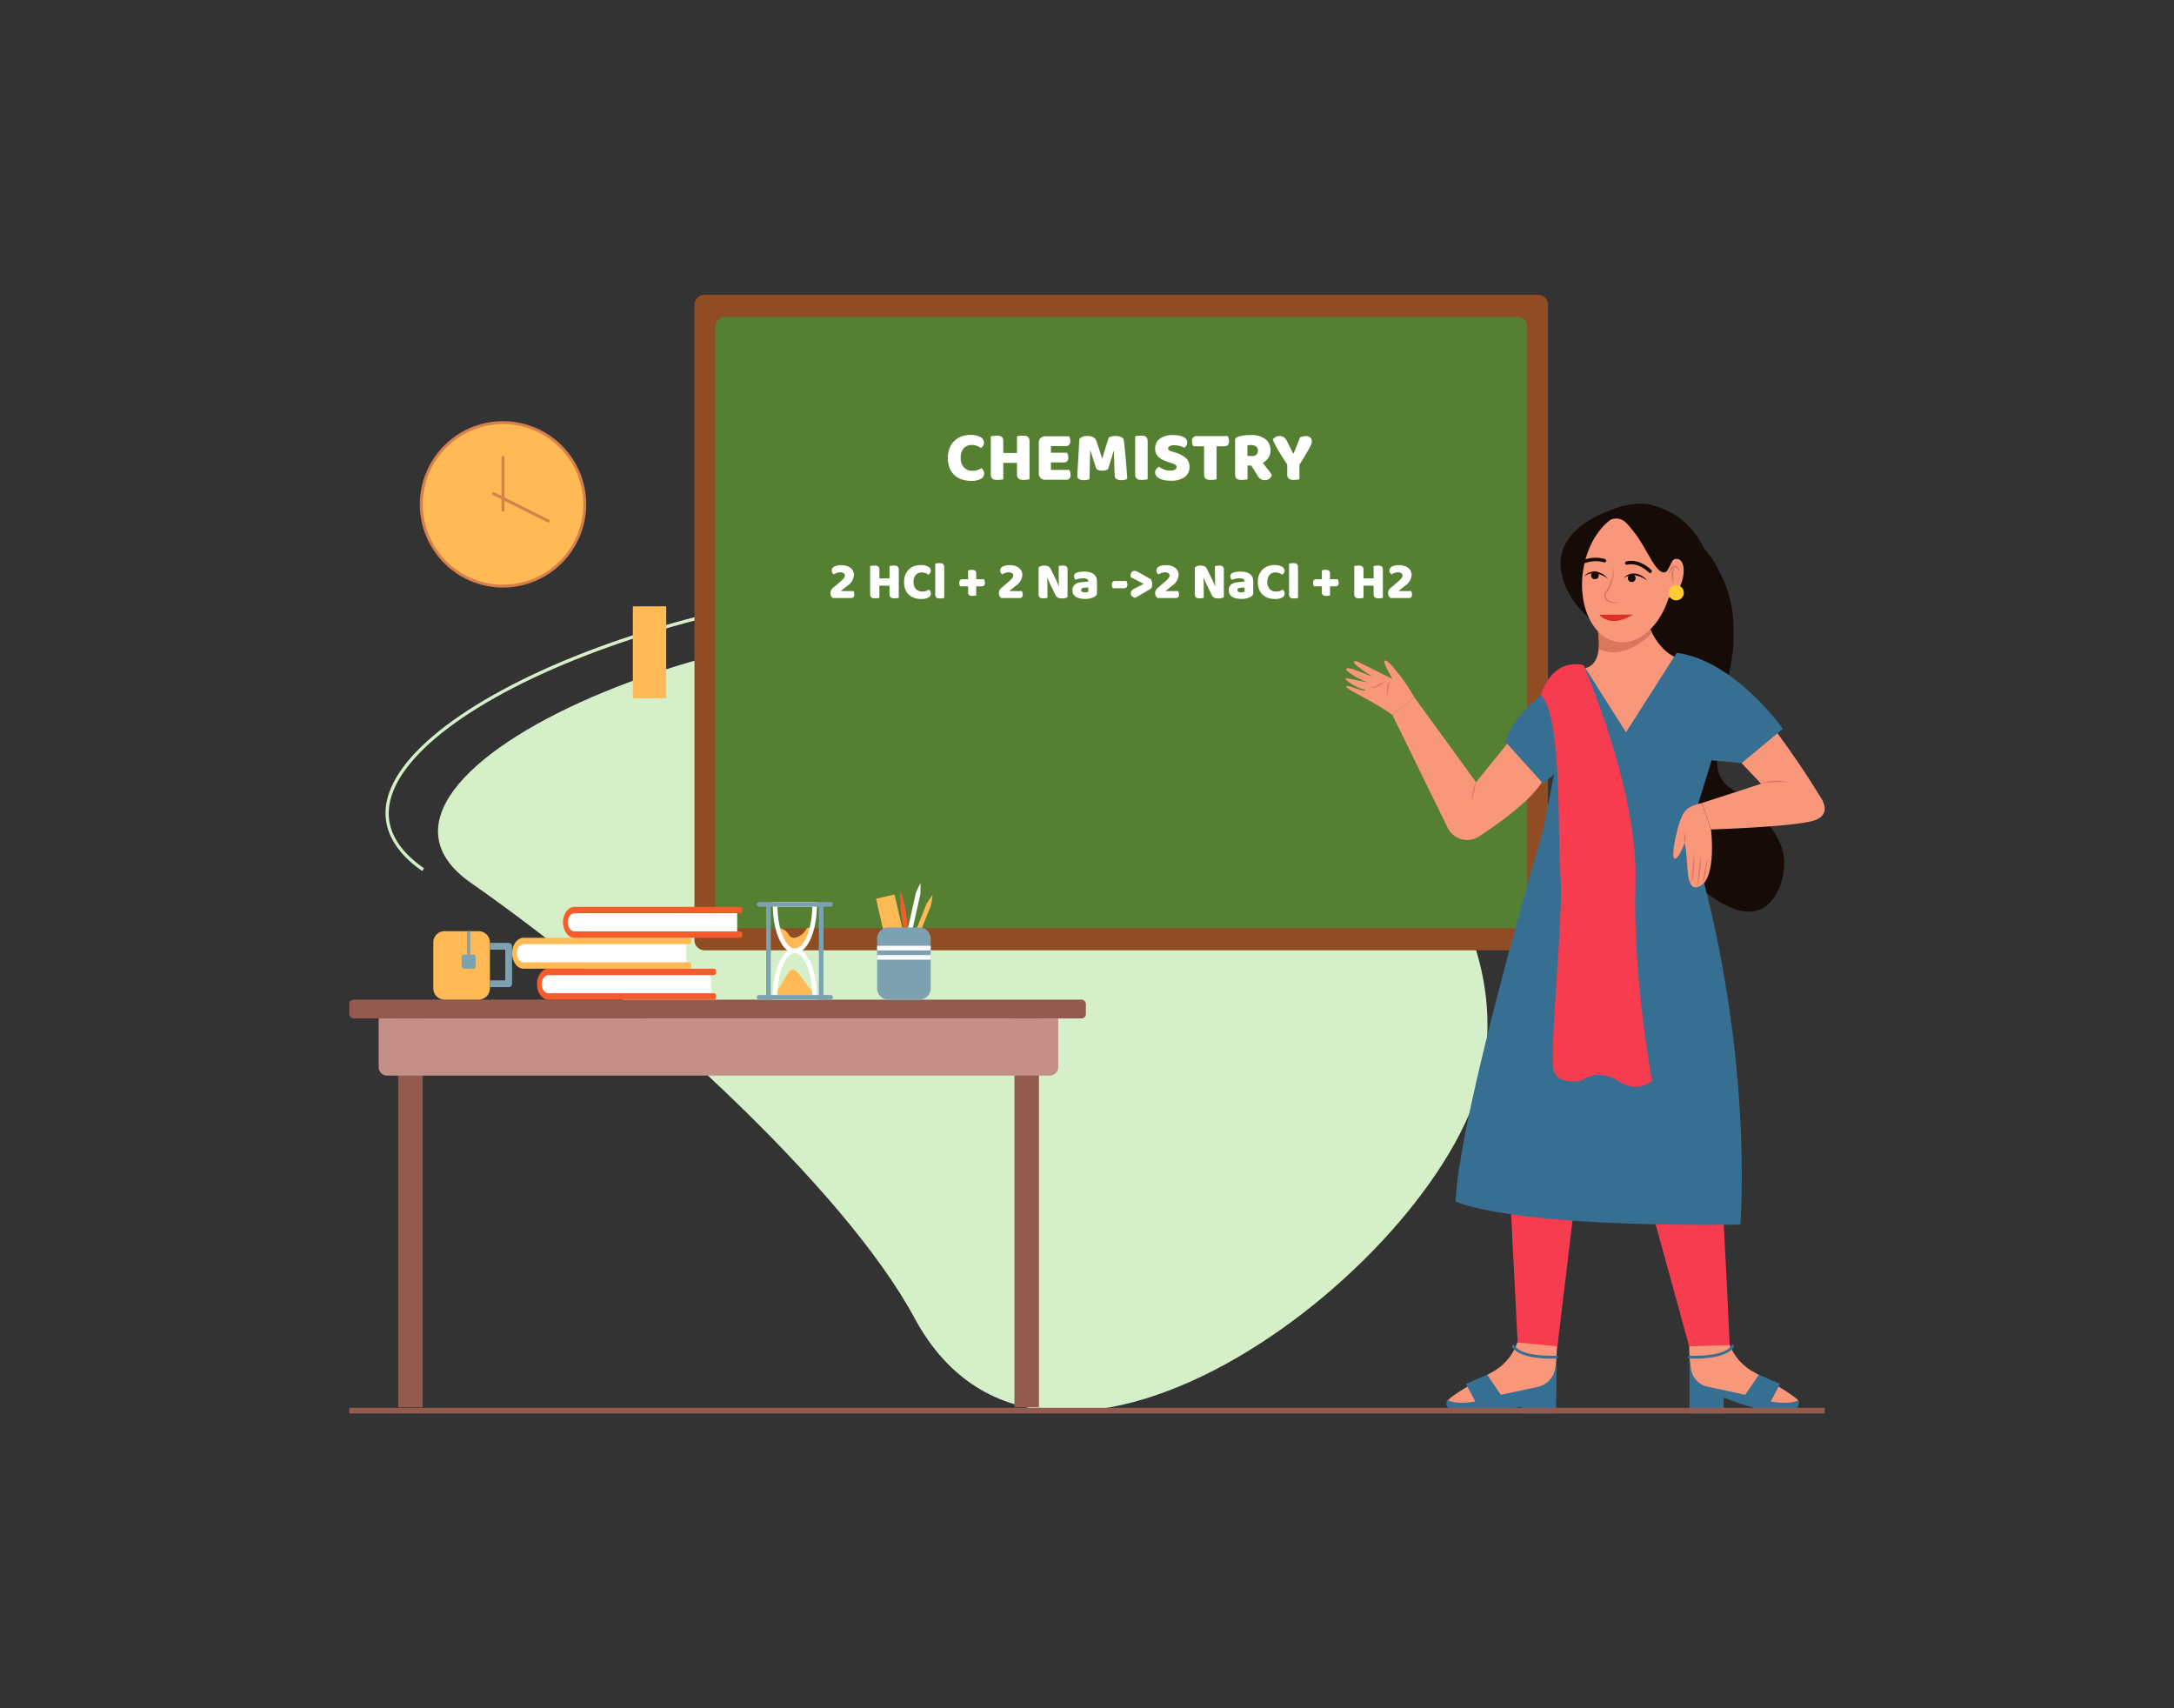 <svg xmlns="http://www.w3.org/2000/svg" data-name="Layer 1" viewBox="0 0 700 550" id="lady-teaching-chemistry-in-school"><rect x="0" y="0" width="700" height="550" fill="#333333" stroke="none"/><path fill="#d5efc8" d="M477.694,343.892c-11.145,60.92-139.798,161.063-183.228,80.477-22.86-42.419-90.637-103.687-142.869-140.133-50.788-35.439,93.178-96.95,183.227-80.476S488.839,282.972,477.694,343.892Z"></path><path fill="#d5efc8" d="M494.477,345.553c12.258-67.006-58.239-136.242-157.15-154.337-35.996-6.585-84.445-2.081-129.601,12.05-43.137,13.498-74.521,32.885-81.906,50.596-4.128,9.898-.63,19.092,10.114,26.59l.606-.868c-10.434-7.281-13.712-15.798-9.744-25.315,7.268-17.429,38.4-36.586,81.246-49.993,45-14.081,93.26-18.575,129.094-12.018,98.336,17.989,168.451,86.672,156.298,153.105Z"></path><path fill="#904d24" d="M226.862,94.916H495.183a3.259,3.259,0,0,1,3.259,3.259v204.525a3.259,3.259,0,0,1-3.259,3.259H226.862a3.259,3.259,0,0,1-3.259-3.259V98.175A3.259,3.259,0,0,1,226.862,94.916Z"></path><path fill="#558031" d="M233.421,102.054H488.624a3.07,3.07,0,0,1,3.1,3.039V295.783a3.07,3.07,0,0,1-3.1,3.039H233.421a3.07,3.07,0,0,1-3.1-3.039V105.093A3.07,3.07,0,0,1,233.421,102.054Z"></path><path fill="#fff" d="M312.997 143.276a3.408 3.408 0 00-2.714 1.081 4.507 4.507 0 00-.943 3.059 4.25 4.25 0 001.047 3.082 3.739 3.739 0 002.817 1.081 4.446 4.446 0 001.599-.253 11.023 11.023 0 001.254-.575 2.309 2.309 0 01.609.771 2.367 2.367 0 01.218 1.047 1.885 1.885 0 01-1.046 1.599 6.125 6.125 0 01-3.186.655 9.385 9.385 0 01-2.898-.438 6.456 6.456 0 01-2.368-1.345 6.324 6.324 0 01-1.599-2.301 8.515 8.515 0 01-.587-3.323 8.247 8.247 0 01.563-3.162 6.73 6.73 0 011.541-2.312 6.47 6.47 0 012.289-1.426 8.039 8.039 0 012.806-.483 6.457 6.457 0 013.277.69 2.03 2.03 0 011.161 1.771 1.787 1.787 0 01-.299 1.035 2.463 2.463 0 01-.689.689 7.646 7.646 0 00-1.276-.667A4.172 4.172 0 00312.997 143.276zM331.489 154.316a6.42 6.42 0 01-.794.138 8.458 8.458 0 01-1.069.069 4.788 4.788 0 01-.932-.081 1.662 1.662 0 01-.679-.287 1.242 1.242 0 01-.413-.575 2.783 2.783 0 01-.139-.966v-3.588h-4.416v5.29a6.431 6.431 0 01-.793.138 8.458 8.458 0 01-1.069.069 4.773 4.773 0 01-.932-.081 1.656 1.656 0 01-.679-.287 1.237 1.237 0 01-.414-.575 2.809 2.809 0 01-.138-.966V140.469q.252-.045.805-.126a7.329 7.329 0 011.058-.08 4.793 4.793 0 01.932.08 1.656 1.656 0 01.679.287 1.249 1.249 0 01.414.575 2.809 2.809 0 01.138.966v3.681h4.416v-5.383q.253-.045.806-.126a7.309 7.309 0 011.058-.08 4.793 4.793 0 01.932.08 1.668 1.668 0 01.679.287 1.256 1.256 0 01.414.575 2.809 2.809 0 01.138.966zM334.479 142.609a1.985 1.985 0 012.139-2.14H344.208a2.789 2.789 0 01.288.667 2.993 2.993 0 01.126.874 1.679 1.679 0 01-.38 1.242 1.372 1.372 0 01-1 .368h-4.854v2.139h5.176a2.817 2.817 0 01.287.656 2.872 2.872 0 01.127.862 1.718 1.718 0 01-.368 1.242 1.339 1.339 0 01-.989.368h-4.232v2.414h5.911a2.789 2.789 0 01.288.667 2.993 2.993 0 01.126.874 1.727 1.727 0 01-.379 1.254 1.354 1.354 0 01-1.001.38h-6.716a1.985 1.985 0 01-2.139-2.14zM356.812 150.981a2.208 2.208 0 01-.77.402 3.617 3.617 0 01-1.092.149 3.874 3.874 0 01-1.369-.207 1.101 1.101 0 01-.701-.713q-.645-2.024-1.058-3.277-.415-1.254-.645-2.196h-.115q-.069 1.356-.104 2.472-.034 1.116-.046 2.174-.012 1.058-.046 2.139-.034 1.083-.104 2.393a4.087 4.087 0 01-.782.195 5.85 5.85 0 01-.966.08 3.208 3.208 0 01-1.575-.321 1.232 1.232 0 01-.563-1.173l.667-11.73a2.189 2.189 0 01.805-.644 3.635 3.635 0 011.748-.346 3.995 3.995 0 011.909.38 2.244 2.244 0 011.012 1.23q.208.552.449 1.265.24.713.482 1.473.242.759.472 1.506.23.749.414 1.346h.115q.552-1.932 1.104-3.737.552-1.806 1.012-3.024a3.665 3.665 0 01.886-.311 5.328 5.328 0 011.208-.127 4.359 4.359 0 011.84.334 1.325 1.325 0 01.828.954q.091.46.195 1.415.104.954.219 2.15.114 1.195.23 2.529.116 1.334.219 2.565.104 1.23.173 2.254.069 1.022.092 1.575a2.99 2.99 0 01-.816.333 4.738 4.738 0 01-1.093.104 3.268 3.268 0 01-1.472-.299 1.262 1.262 0 01-.645-1.173q-.138-2.506-.172-4.508-.035-2.001-.104-3.358h-.115q-.23.898-.667 2.254Q357.432 148.865 356.812 150.981zM369.531 154.316a6.42 6.42 0 01-.794.138 8.458 8.458 0 01-1.069.069 4.788 4.788 0 01-.932-.081 1.662 1.662 0 01-.679-.287 1.251 1.251 0 01-.414-.575 2.809 2.809 0 01-.138-.966V140.469q.253-.045.805-.126a7.332 7.332 0 011.059-.08 4.793 4.793 0 01.932.08 1.658 1.658 0 01.678.287 1.242 1.242 0 01.414.575 2.783 2.783 0 01.139.966zM376.477 148.864q-1.012-.346-1.84-.701a5.649 5.649 0 01-1.426-.863 3.553 3.553 0 01-.932-1.207 3.967 3.967 0 01-.334-1.714 3.764 3.764 0 011.507-3.128 6.722 6.722 0 014.221-1.173 11.537 11.537 0 011.84.138 5.519 5.519 0 011.46.426 2.56 2.56 0 01.955.736 1.669 1.669 0 01.345 1.046 1.84 1.84 0 01-.275 1.023 2.886 2.886 0 01-.667.725 5.244 5.244 0 00-1.357-.563 6.803 6.803 0 00-1.863-.241 3.075 3.075 0 00-1.518.287.839.839 0 00-.483.725.669.669 0 00.299.563 3.086 3.086 0 00.897.403l1.219.391a8.824 8.824 0 013.323 1.76 3.76 3.76 0 011.162 2.909 3.825 3.825 0 01-1.541 3.162 7.238 7.238 0 01-4.531 1.208 10.532 10.532 0 01-1.967-.173 6.222 6.222 0 01-1.587-.506 2.921 2.921 0 01-1.058-.828 1.818 1.818 0 01-.38-1.139 1.724 1.724 0 01.392-1.138 2.983 2.983 0 01.851-.725 6.282 6.282 0 001.575.874 5.498 5.498 0 002.036.367 2.728 2.728 0 001.587-.345.994.994 0 00.46-.805.787.787 0 00-.368-.701 4.759 4.759 0 00-1.035-.472zM384.251 143.69a3.002 3.002 0 01-.3-.69 3.04 3.04 0 01-.138-.92 1.74 1.74 0 01.402-1.288 1.439 1.439 0 011.047-.391H395.291a3.014 3.014 0 01.299.689 3.049 3.049 0 01.138.92 1.741 1.741 0 01-.402 1.288 1.435 1.435 0 01-1.047.392h-2.553v10.626a6.432 6.432 0 01-.793.138 8.485 8.485 0 01-1.07.069 4.77 4.77 0 01-.931-.081 1.656 1.656 0 01-.679-.287 1.237 1.237 0 01-.414-.575 2.806 2.806 0 01-.139-.966v-8.924zM401.685 149.9v4.416a6.431 6.431 0 01-.793.138 8.473 8.473 0 01-1.07.069 4.77 4.77 0 01-.931-.081 1.561 1.561 0 01-.667-.287 1.284 1.284 0 01-.403-.575 2.809 2.809 0 01-.138-.966v-10.833a1.007 1.007 0 01.265-.747 1.882 1.882 0 01.725-.426 8.559 8.559 0 011.816-.402 18.308 18.308 0 012.208-.127 7.359 7.359 0 014.784 1.334 4.445 4.445 0 011.61 3.611 4.025 4.025 0 01-.736 2.438 5.281 5.281 0 01-1.748 1.564q.829 1.126 1.633 2.116a13.558 13.558 0 011.266 1.794 2.172 2.172 0 01-.84 1.23 2.336 2.336 0 01-1.368.425 2.96 2.96 0 01-.874-.114 2.144 2.144 0 01-.645-.322 2.639 2.639 0 01-.506-.506 6.633 6.633 0 01-.437-.645l-1.933-3.104zm1.449-3.06a2.007 2.007 0 001.38-.448 1.675 1.675 0 00.506-1.322 1.587 1.587 0 00-.563-1.322 2.853 2.853 0 00-1.782-.449 5.122 5.122 0 00-.552.023c-.139.016-.292.038-.46.069V146.84zM418.406 154.316a6.421 6.421 0 01-.782.138 8.024 8.024 0 01-1.035.069 2.864 2.864 0 01-1.587-.356 1.722 1.722 0 01-.529-1.507v-3.104q-.574-.851-1.242-1.887-.667-1.034-1.311-2.116-.645-1.08-1.196-2.127a19.317 19.317 0 01-.896-1.921 3.155 3.155 0 01.816-.759 2.254 2.254 0 011.276-.345 2.632 2.632 0 011.461.368 3.465 3.465 0 011.069 1.38l1.909 3.841h.138q.322-.713.563-1.3.242-.586.472-1.173.229-.586.482-1.219.253-.633.575-1.461a4.067 4.067 0 01.92-.321 4.329 4.329 0 01.966-.115 2.204 2.204 0 011.369.426 1.499 1.499 0 01.563 1.276 2.454 2.454 0 01-.115.667 7.496 7.496 0 01-.529 1.185q-.413.792-1.207 2.15-.794 1.356-2.15 3.542zM270.898 181.959a5.495 5.495 0 011.718.246 4.01 4.01 0 011.274.672A2.81 2.81 0 01274.689 183.88a2.87 2.87 0 01.272 1.24 4.467 4.467 0 01-2.023 3.4l-2.227 1.785h4.08a2.908 2.908 0 01.195.476 2.031 2.031 0 01.094.629 1.182 1.182 0 01-.272.876.982.982 0 01-.714.264h-5.899a1.814 1.814 0 01-.586-.654 1.985 1.985 0 01-.213-.944 1.876 1.876 0 01.238-.978 2.394 2.394 0 01.527-.637l2.346-2.007q.442-.374.73-.671a5.67 5.67 0 00.468-.535 1.825 1.825 0 00.255-.442 1.097 1.097 0 00.077-.391.849.849 0 00-.417-.748 1.838 1.838 0 00-1.028-.272 3.279 3.279 0 00-1.216.213 4.883 4.883 0 00-.893.45 1.707 1.707 0 01-.476-.51 1.34 1.34 0 01-.188-.714 1.405 1.405 0 01.833-1.318A4.908 4.908 0 01270.898 181.959zM289.394 192.482a4.711 4.711 0 01-.587.103 6.21 6.21 0 01-.79.051 3.503 3.503 0 01-.688-.06 1.217 1.217 0 01-.502-.213.911.911 0 01-.306-.425 2.058 2.058 0 01-.103-.714v-2.652h-3.264v3.91a4.711 4.711 0 01-.587.103 6.188 6.188 0 01-.79.051 3.51 3.51 0 01-.688-.06 1.228 1.228 0 01-.502-.213.918.918 0 01-.306-.425 2.061 2.061 0 01-.102-.714v-8.976c.124-.023.322-.054.595-.094a5.363 5.363 0 01.782-.06 3.525 3.525 0 01.688.06 1.23 1.23 0 01.501.212.919.919 0 01.306.426 2.058 2.058 0 01.103.714v2.72h3.264v-3.978c.125-.023.323-.054.596-.094a5.36 5.36 0 01.781-.06 3.511 3.511 0 01.688.06 1.235 1.235 0 01.502.212.919.919 0 01.306.426 2.058 2.058 0 01.103.714zM296.857 184.321a2.522 2.522 0 00-2.007.799 3.334 3.334 0 00-.696 2.262 3.141 3.141 0 00.773 2.277 2.761 2.761 0 002.082.8 3.285 3.285 0 001.182-.188 7.925 7.925 0 00.927-.425 1.695 1.695 0 01.45.569 1.748 1.748 0 01.162.773 1.394 1.394 0 01-.774 1.182 4.518 4.518 0 01-2.354.484 6.934 6.934 0 01-2.142-.323 4.764 4.764 0 01-1.751-.994 4.688 4.688 0 01-1.182-1.7 6.301 6.301 0 01-.434-2.456 6.094 6.094 0 01.417-2.338 4.967 4.967 0 011.139-1.708 4.798 4.798 0 011.691-1.055 5.968 5.968 0 012.074-.356 4.776 4.776 0 012.423.51 1.501 1.501 0 01.858 1.309 1.323 1.323 0 01-.222.766 1.834 1.834 0 01-.51.51 5.544 5.544 0 00-.943-.493A3.078 3.078 0 00296.857 184.321zM304.031 192.532q-.188.035-.553.094a4.557 4.557 0 01-.739.06 3.98 3.98 0 01-.672-.051 1.148 1.148 0 01-.501-.204.976.976 0 01-.314-.417 1.786 1.786 0 01-.111-.688v-9.859q.188-.034.553-.094a4.557 4.557 0 01.739-.06 3.979 3.979 0 01.672.051 1.157 1.157 0 01.502.204.992.992 0 01.314.417 1.813 1.813 0 01.11.688zM314.333 191.699a1.681 1.681 0 01-.501.111 6.127 6.127 0 01-.706.042 1.962 1.962 0 01-1.054-.23 1.09 1.09 0 01-.357-.978v-1.87H309.148a1.651 1.651 0 01-.195-.493 2.474 2.474 0 01-.077-.611 1.244 1.244 0 01.272-.893.967.967 0 01.73-.28h1.836v-2.856a4.781 4.781 0 01.519-.11 4.049 4.049 0 01.688-.06 1.915 1.915 0 011.046.238 1.124 1.124 0 01.365 1.003v1.785h2.517c.057.136.115.303.178.501a2.052 2.052 0 01.094.62 1.222 1.222 0 01-.271.876.953.953 0 01-.715.28h-1.802zM325.127 181.959a5.494 5.494 0 011.718.246 4.01 4.01 0 011.274.672 2.81 2.81 0 01.799 1.003 2.871 2.871 0 01.272 1.24 4.467 4.467 0 01-2.023 3.4l-2.227 1.785H329.021a2.909 2.909 0 01.195.476 2.031 2.031 0 01.094.629 1.182 1.182 0 01-.272.876.982.982 0 01-.714.264h-5.899a1.814 1.814 0 01-.586-.654 1.985 1.985 0 01-.213-.944 1.876 1.876 0 01.238-.978 2.394 2.394 0 01.527-.637l2.346-2.007q.442-.374.73-.671a5.671 5.671 0 00.468-.535 1.825 1.825 0 00.255-.442 1.097 1.097 0 00.077-.391.849.849 0 00-.417-.748 1.838 1.838 0 00-1.028-.272 3.279 3.279 0 00-1.216.213 4.883 4.883 0 00-.893.45 1.707 1.707 0 01-.476-.51 1.34 1.34 0 01-.188-.714 1.405 1.405 0 01.833-1.318A4.908 4.908 0 01325.127 181.959zM343.743 192.192a1.563 1.563 0 01-.689.366 4 4 0 01-1.079.127 3.751 3.751 0 01-1.189-.187 1.653 1.653 0 01-.919-.901l-1.683-3.435q-.255-.526-.459-.994-.204-.467-.442-1.079l-.102.017q.067.918.076 1.87.009.952.009 1.87v2.635a4.717 4.717 0 01-.569.103 5.695 5.695 0 01-.757.051 3.84 3.84 0 01-.663-.051 1.019 1.019 0 01-.476-.204.987.987 0 01-.289-.417 1.933 1.933 0 01-.102-.688v-8.5a1.417 1.417 0 01.73-.51 3.212 3.212 0 011.054-.17 3.68 3.68 0 011.199.195 1.625 1.625 0 01.909.893l1.7 3.434q.255.527.459.995.204.467.441 1.079l.085-.017q-.067-.918-.085-1.836-.016-.918-.017-1.836v-2.754a4.715 4.715 0 01.569-.103 5.684 5.684 0 01.757-.051 2.039 2.039 0 011.139.264 1.247 1.247 0 01.392 1.096zM349.131 184.032a6.966 6.966 0 011.675.188 3.761 3.761 0 011.292.569 2.581 2.581 0 01.824.969 3.11 3.11 0 01.289 1.386v3.808a1.055 1.055 0 01-.247.723 2.431 2.431 0 01-.586.484 6.074 6.074 0 01-3.111.664 7.101 7.101 0 01-1.623-.171 3.851 3.851 0 01-1.241-.51 2.334 2.334 0 01-.799-.867 2.557 2.557 0 01-.281-1.224 2.301 2.301 0 01.697-1.802 3.754 3.754 0 012.159-.782l2.227-.238v-.119a.729.729 0 00-.433-.705 2.921 2.921 0 00-1.25-.213 5.832 5.832 0 00-1.258.136 6.643 6.643 0 00-1.105.341 1.184 1.184 0 01-.374-.468 1.484 1.484 0 01-.152-.654 1.093 1.093 0 01.212-.706 1.651 1.651 0 01.654-.45 5.142 5.142 0 011.165-.272A10.101 10.101 0 01349.131 184.032zm.136 6.682a3.78 3.78 0 00.638-.06 1.551 1.551 0 00.519-.162v-1.359l-1.225.102a1.89 1.89 0 00-.781.204.549.549 0 00-.307.51.676.676 0 00.264.553A1.444 1.444 0 00349.267 190.714zM358.328 189.388a2.251 2.251 0 01-.221-.493 2.018 2.018 0 01-.103-.646 1.228 1.228 0 01.289-.91 1.031 1.031 0 01.748-.28h3.638a3.667 3.667 0 01.213.493 1.895 1.895 0 01.11.645 1.228 1.228 0 01-.289.91 1.029 1.029 0 01-.748.28zM364.091 185.817a.911.911 0 01-.043-.238c-.006-.09-.008-.175-.008-.255a2.399 2.399 0 01.067-.578 1.318 1.318 0 01.222-.476 1.141 1.141 0 01.399-.331 1.342 1.342 0 01.62-.128 1.729 1.729 0 01.705.153q.349.152.859.441l3.654 2.108a2.955 2.955 0 01.238 2.635 1.472 1.472 0 01-.595.612l-4.675 2.72a2.084 2.084 0 01-1.131-.604 1.317 1.317 0 01-.298-.824 1.34 1.34 0 01.298-.927 2.926 2.926 0 01.875-.62l2.992-1.514zM375.447 181.959a5.495 5.495 0 011.718.246 4.01 4.01 0 011.274.672 2.81 2.81 0 01.799 1.003 2.871 2.871 0 01.272 1.24 4.467 4.467 0 01-2.023 3.4l-2.227 1.785h4.08a2.909 2.909 0 01.195.476 2.031 2.031 0 01.094.629 1.182 1.182 0 01-.272.876.982.982 0 01-.714.264h-5.899a1.814 1.814 0 01-.586-.654 1.985 1.985 0 01-.213-.944 1.876 1.876 0 01.238-.978 2.394 2.394 0 01.527-.637l2.346-2.007q.442-.374.73-.671a5.67 5.67 0 00.468-.535 1.825 1.825 0 00.255-.442 1.097 1.097 0 00.077-.391.849.849 0 00-.417-.748 1.838 1.838 0 00-1.028-.272 3.279 3.279 0 00-1.216.213 4.883 4.883 0 00-.893.45 1.707 1.707 0 01-.476-.51 1.34 1.34 0 01-.188-.714 1.405 1.405 0 01.833-1.318A4.908 4.908 0 01375.447 181.959zM394.062 192.192a1.563 1.563 0 01-.689.366 4 4 0 01-1.079.127 3.751 3.751 0 01-1.189-.187 1.653 1.653 0 01-.919-.901l-1.683-3.435q-.255-.526-.459-.994-.204-.467-.442-1.079l-.102.017q.067.918.076 1.87.009.952.009 1.87v2.635a4.717 4.717 0 01-.569.103 5.695 5.695 0 01-.757.051 3.84 3.84 0 01-.663-.051 1.018 1.018 0 01-.476-.204.987.987 0 01-.289-.417 1.933 1.933 0 01-.102-.688v-8.5a1.417 1.417 0 01.73-.51 3.212 3.212 0 011.054-.17 3.68 3.68 0 011.199.195 1.625 1.625 0 01.909.893l1.7 3.434q.255.527.459.995.204.467.441 1.079l.085-.017q-.067-.918-.085-1.836-.016-.918-.017-1.836v-2.754a4.715 4.715 0 01.569-.103 5.685 5.685 0 01.757-.051 2.039 2.039 0 011.139.264 1.247 1.247 0 01.392 1.096zM399.451 184.032a6.966 6.966 0 011.675.188 3.761 3.761 0 011.292.569 2.581 2.581 0 01.824.969 3.11 3.11 0 01.289 1.386v3.808a1.055 1.055 0 01-.247.723 2.431 2.431 0 01-.586.484 6.074 6.074 0 01-3.111.664 7.101 7.101 0 01-1.623-.171 3.85 3.85 0 01-1.241-.51 2.334 2.334 0 01-.799-.867 2.557 2.557 0 01-.281-1.224 2.301 2.301 0 01.697-1.802 3.754 3.754 0 012.159-.782l2.227-.238v-.119a.729.729 0 00-.433-.705 2.921 2.921 0 00-1.25-.213 5.832 5.832 0 00-1.258.136 6.643 6.643 0 00-1.105.341 1.184 1.184 0 01-.374-.468 1.484 1.484 0 01-.152-.654 1.093 1.093 0 01.212-.706 1.651 1.651 0 01.654-.45 5.142 5.142 0 011.165-.272A10.101 10.101 0 01399.451 184.032zm.136 6.682a3.78 3.78 0 00.638-.06 1.551 1.551 0 00.519-.162v-1.359l-1.225.102a1.89 1.89 0 00-.781.204.549.549 0 00-.307.51.676.676 0 00.264.553A1.444 1.444 0 00399.586 190.714zM410.773 184.321a2.522 2.522 0 00-2.007.799 3.334 3.334 0 00-.696 2.262 3.141 3.141 0 00.773 2.277 2.761 2.761 0 002.082.8 3.285 3.285 0 001.182-.188 7.923 7.923 0 00.927-.425 1.695 1.695 0 01.45.569 1.748 1.748 0 01.162.773 1.394 1.394 0 01-.774 1.182 4.518 4.518 0 01-2.354.484 6.934 6.934 0 01-2.142-.323 4.764 4.764 0 01-1.751-.994 4.688 4.688 0 01-1.182-1.7 6.301 6.301 0 01-.434-2.456 6.094 6.094 0 01.417-2.338 4.967 4.967 0 011.139-1.708 4.798 4.798 0 011.691-1.055 5.968 5.968 0 012.074-.356 4.776 4.776 0 012.423.51 1.501 1.501 0 01.858 1.309 1.323 1.323 0 01-.222.766 1.834 1.834 0 01-.51.51 5.543 5.543 0 00-.943-.493A3.078 3.078 0 00410.773 184.321zM417.947 192.532q-.188.035-.553.094a4.557 4.557 0 01-.739.06 3.979 3.979 0 01-.672-.051 1.148 1.148 0 01-.501-.204.976.976 0 01-.314-.417 1.785 1.785 0 01-.111-.688v-9.859q.188-.034.553-.094a4.557 4.557 0 01.739-.06 3.979 3.979 0 01.672.051 1.157 1.157 0 01.502.204.992.992 0 01.314.417 1.813 1.813 0 01.11.688zM428.248 191.699a1.681 1.681 0 01-.501.111 6.127 6.127 0 01-.706.042 1.962 1.962 0 01-1.054-.23 1.09 1.09 0 01-.357-.978v-1.87H423.063a1.651 1.651 0 01-.195-.493 2.474 2.474 0 01-.077-.611 1.244 1.244 0 01.272-.893.967.967 0 01.73-.28h1.836v-2.856a4.782 4.782 0 01.519-.11 4.049 4.049 0 01.688-.06 1.915 1.915 0 011.046.238 1.124 1.124 0 01.365 1.003v1.785h2.517c.057.136.115.303.178.501a2.052 2.052 0 01.094.62 1.222 1.222 0 01-.271.876.953.953 0 01-.715.28h-1.802zM445.265 192.482a4.711 4.711 0 01-.587.103 6.21 6.21 0 01-.79.051 3.503 3.503 0 01-.688-.06 1.217 1.217 0 01-.502-.213.911.911 0 01-.306-.425 2.058 2.058 0 01-.103-.714v-2.652h-3.264v3.91a4.71 4.71 0 01-.587.103 6.187 6.187 0 01-.79.051 3.51 3.51 0 01-.688-.06 1.228 1.228 0 01-.502-.213.918.918 0 01-.306-.425 2.061 2.061 0 01-.102-.714v-8.976c.124-.023.322-.054.595-.094a5.363 5.363 0 01.782-.06 3.525 3.525 0 01.688.06 1.23 1.23 0 01.501.212.919.919 0 01.306.426 2.058 2.058 0 01.103.714v2.72h3.264v-3.978c.125-.023.323-.054.596-.094a5.36 5.36 0 01.781-.06 3.511 3.511 0 01.688.06 1.235 1.235 0 01.502.212.919.919 0 01.306.426 2.058 2.058 0 01.103.714zM450.466 181.959a5.495 5.495 0 011.718.246 4.01 4.01 0 011.274.672 2.81 2.81 0 01.799 1.003 2.871 2.871 0 01.272 1.24 4.467 4.467 0 01-2.023 3.4l-2.227 1.785h4.08a2.908 2.908 0 01.195.476 2.031 2.031 0 01.094.629 1.182 1.182 0 01-.272.876.982.982 0 01-.714.264h-5.899a1.814 1.814 0 01-.586-.654 1.985 1.985 0 01-.213-.944 1.876 1.876 0 01.238-.978 2.394 2.394 0 01.527-.637l2.346-2.007q.442-.374.73-.671a5.67 5.67 0 00.468-.535 1.825 1.825 0 00.255-.442 1.097 1.097 0 00.077-.391.849.849 0 00-.417-.748 1.838 1.838 0 00-1.028-.272 3.279 3.279 0 00-1.216.213 4.883 4.883 0 00-.893.45 1.707 1.707 0 01-.476-.51 1.34 1.34 0 01-.188-.714 1.405 1.405 0 01.833-1.318A4.908 4.908 0 01450.466 181.959z"></path><circle cx="161.966" cy="162.386" r="26.317" fill="#ffba55"></circle><path fill="#d77f4a" d="M161.965,189.173a26.787,26.787,0,1,1,26.787-26.787A26.817,26.817,0,0,1,161.965,189.173Zm0-52.635a25.848,25.848,0,1,0,25.848,25.848A25.876,25.876,0,0,0,161.965,136.538Z"></path><path fill="#d77f4a" d="M161.965,164.733a.471.471,0,0,1-.47-.47V147.293a.47.47,0,1,1,.939,0v16.971A.471.471,0,0,1,161.965,164.733Z"></path><path fill="#d77f4a" d="M176.567,168.244a.474.474,0,0,1-.21-.05L158.748,159.364a.469.469,0,1,1,.42-.84l17.608,8.83a.47.47,0,0,1-.21.89Z"></path><rect width="10.739" height="29.609" x="203.77" y="195.213" fill="#ffba55"></rect><path fill="#f9977a" d="M543.881,433.459l.427,12.374s34.043,9.555,34.717,5.501c0,0,2.616-.044-15.068-9.999a17.107,17.107,0,0,1-7.311-9.111Z"></path><path fill="#376f92" d="M544,436.937v18.147h11.002l.009-5.087s25.928,10.441,24.091.714c0,0-1.815,1.706-8.951.52l3.023-5.66-6.817-2.982-4.412,6.495-12.11-2.61a6.897,6.897,0,0,1-5.394-5.911Z"></path><path fill="#376f92" d="M545.678,437.428c-.958,0-1.596-.032-1.702-.038a.455.455,0,0,1-.428-.479.483.483,0,0,1,.478-.428c.112.007,11.167.571,13.474-3.282a.453.453,0,0,1,.778.465C556.267,437.026,549.024,437.428,545.678,437.428Z"></path><path fill="#160b07" d="M542.515,173.227c6.209.024,10.864,10.17,12.355,13.42,3.472,7.569,3.399,14.56,3.29,19.752-.099,4.691-.636,5.594-2.643,17.403-3.541,20.826-2.856,23.811-1.544,26.299,2.54,4.816,5.086,3.32,11.742,10.935,4.501,5.149,8.687,9.938,8.782,16.694.075,5.336-2.389,12.683-7.573,15.009-9.738,4.37-24.784-10.902-30.982-18.722-15.672-19.772-15.294-43.003-15.182-49.876a80.318,80.318,0,0,1,6.947-31.363C531.056,184.755,535.878,173.202,542.515,173.227Z"></path><path fill="#160b07" d="M541.834,206.224c-4.215,4.862-22.965,1.907-16.279-1.999-1.921-.209-3.475-.297-4.935-.606-9.701-2.048-20.326-14.893-17.753-25.41,2.242-9.166,13.697-13.242,16.484-14.234a22.042,22.042,0,0,1,21.335,2.726,25.125,25.125,0,0,1,8.275,10.601C550.814,181.444,551.443,195.14,541.834,206.224Z"></path><path fill="#f73c4f" d="M546.042,267.646s5.461,47.077,10.903,165.419l-13.064.394-13.481-49.058-9.068-77.988-13.149,71.187L501.38,434.278l-12.696-1.814-3.627-70.734s5.894-80.256,16.323-98.846Z"></path><path fill="#f9977a" d="M514.51,203.356s2.08,10.271-4.031,11.75-25.18,24.36-25.18,24.36l-10.033,12.395-19.843-27.339-7.055,5.732,17.778,36.297a6.963,6.963,0,0,0,10.066,2.766c6.683-4.372,16.492-11.443,20.22-17.457l3.969-2.646v13.67l43.434,4.63,8.625-30.609s1.025-15.931-13.378-25.486c0,0-5.036-1.935-8.211-10.031C530.869,201.389,516.723,203.894,514.51,203.356Z"></path><path fill="#f9977a" d="M567.063,252.346,552.459,236.905l-13.378-25.486s11.314-2.252,24.331,13.305a275.709,275.709,0,0,1,22.648,31.749s4.233,5.503-1.693,7.62-33.442,2.963-33.442,2.963l-2.91-8.519Z"></path><path fill="#376f92" d="M539.865,210.19,523.549,235.766,509.88,214.159S487.832,226.506,484.745,238.853l12.126,13.449,3.528-3.087-3.528,18.079s-26.898,90.837-28.221,119.499c0,0,15.433,8.378,91.719,7.496,0,0,4.851-57.765-16.315-126.555l7.055-22.93,9.701.882L574.039,234.663S558.606,212.616,539.865,210.19Z"></path><path fill="#dd765e" d="M475.265 251.861c-.122.988-.376 1.928-.585 2.879l-.355 1.413a11.496 11.496 0 00-.286 1.431 4.258 4.258 0 01-.048-1.49c.053-.494.162-.976.261-1.459A13.347 13.347 0 01475.265 251.861zM575.794 251.861a35.907 35.907 0 00-4.385-.052 20.951 20.951 0 00-2.174.185c-.727.077-1.44.229-2.172.352a12.132 12.132 0 014.325-.977A13.363 13.363 0 01575.794 251.861z"></path><path fill="#f9977a" d="M550.924,267.056s1.852,15.292-3.387,18.15-3.651-7.461-5.08-13.811c0,0-2.15,5.834-3.377,4.981s1.472-13.553,3.615-15.299c0,0,1.032-1.667,5.318-2.54Z"></path><path fill="#dd765e" d="M549.76 276.396a35.163 35.163 0 01-.475 4.212c-.137.693-.257 1.388-.419 2.077a10.384 10.384 0 01-.627 2.031c.139-.689.186-1.397.293-2.093l.319-2.09C549.115 279.148 549.356 277.759 549.76 276.396zM547.617 275.523a37.473 37.473 0 01-.231 5.165c-.115.855-.222 1.712-.404 2.559a6.847 6.847 0 01-.865 2.441 4.533 4.533 0 00.338-1.231q.119-.628.192-1.267c.111-.848.22-1.698.301-2.552C547.167 278.936 547.323 277.226 547.617 275.523zM545.394 274.649a26.101 26.101 0 01.095 4.903 22.116 22.116 0 01-.348 2.439 5.487 5.487 0 01-.951 2.268 7.634 7.634 0 00.617-2.328c.103-.801.193-1.604.242-2.413C545.194 277.903 545.245 276.281 545.394 274.649zM542.458 271.395a6.771 6.771 0 01-.157-1.632 12.49 12.49 0 01.157-1.622 3.797 3.797 0 01.283 1.63A5.162 5.162 0 01542.458 271.395z"></path><path fill="#f9977a" d="M455.422,224.522a68.845,68.845,0,0,0-4.729-7.155c-.378-.442-.746-.89-1.101-1.35-.936-1.213-2.672-3.3-3.571-3.356-1.27-.079,2.346,5.931,2.346,5.931l-11.002-5.458a2.251,2.251,0,0,0-.858-.24c-.513-.032-1.049.113.069,1.196.89.863,5.239,3.73,5.239,3.73l-6.429-2.461s-3.492-.873-1.032,1.111a23.959,23.959,0,0,0,6.112,3.254l-5.715-1.134s-3.175-.93-.397,1.054a14.903,14.903,0,0,0,5.159,2.461s1.032,1.032-4.604-1.032c0,0-3.929-.992,1.111,1.826,0,0,9.533,5.027,12.347,7.355Z"></path><path fill="#dd765e" d="M447.687 219.248a6.684 6.684 0 00-.409 1.091 7.082 7.082 0 00-.233 1.114 19.304 19.304 0 00-.152 2.319 4.343 4.343 0 01-.297-1.168 5.587 5.587 0 01.013-1.216A3.516 3.516 0 01447.687 219.248zM446.021 219.248a7.604 7.604 0 01-2.123 1.667 6.301 6.301 0 01-1.274.498 2.783 2.783 0 01-1.365.044 5.234 5.234 0 001.26-.366 9.464 9.464 0 001.174-.565C444.477 220.139 445.212 219.656 446.021 219.248z"></path><path fill="#f9977a" d="M501.306,433.459l-.427,12.374s-34.043,9.555-34.717,5.501c0,0-2.616-.044,15.068-9.999a17.107,17.107,0,0,0,7.311-9.111Z"></path><path fill="#376f92" d="M501.187,436.937l-.126,18.147H490.381l-.521-2.12s-27.766,4.71-23.775-2.253c0,0,1.815,1.706,8.951.52l-3.023-5.66,6.817-2.982,4.412,6.495,11.936-2.572a7.147,7.147,0,0,0,5.589-6.125Z"></path><path fill="#376f92" d="M499.509,437.428c-3.347,0-10.589-.401-12.6-3.762a.453.453,0,0,1,.778-.465c2.309,3.854,13.362,3.289,13.474,3.282a.463.463,0,0,1,.478.428.454.454,0,0,1-.428.479C501.105,437.396,500.467,437.428,499.509,437.428Z"></path><path fill="#dd765e" d="M531.92,203.728c-5.074,5.404-11.578,7.744-16.763,5.357-.134-.062-.263-.132-.393-.199a20.892,20.892,0,0,0-.254-5.531c2.214.538,16.36-1.967,16.36-1.967C531.202,202.236,531.555,203.012,531.92,203.728Z"></path><path fill="#f9977a" d="M509.762,183.565c1.794-11.545,9.645-19.91,17.535-18.684,6.09.946,10.419,7.332,11.254,15.504a2.232,2.232,0,0,1,1.861-.359c1.727.552,2.236,3.788,1.137,7.228-.928,2.904-2.705,5.018-4.275,5.276-2.879,9.12-9.661,15.219-16.475,14.16C512.91,205.463,507.968,195.11,509.762,183.565Z"></path><path fill="#dd765e" d="M519.132,182.202a6.504,6.504,0,0,1,.215,4.134,15.035,15.035,0,0,1-1.519,3.906c-.352.617-.918,1.118-.802,1.663a2.364,2.364,0,0,0,1.082,1.45,5.102,5.102,0,0,0,3.897.338,4.753,4.753,0,0,1-4.121.024,2.634,2.634,0,0,1-1.356-1.74,1.609,1.609,0,0,1,.276-1.153l.553-.87a16.514,16.514,0,0,0,1.584-3.736A7.413,7.413,0,0,0,519.132,182.202Z"></path><path fill="#160b07" d="M531.473 184.472a.552.552 0 00.251-.908c-.146-.156-3.623-3.813-8.061-2.817a.552.552 0 10.242 1.078c3.828-.858 6.98 2.46 7.012 2.493A.553.553 0 00531.473 184.472zM516.789 181.067a.553.553 0 00.02-1.057 10.663 10.663 0 00-6.678.206.553.553 0 00.416 1.024 9.645 9.645 0 015.919-.179A.553.553 0 00516.789 181.067zM530.42 186.94a10.021 10.021 0 00-3.745-1.685 4.856 4.856 0 00-1.987.056 6.645 6.645 0 00-1.893.833 4.296 4.296 0 011.77-1.24 4.193 4.193 0 012.204-.194 5.789 5.789 0 012.039.806A6.16 6.16 0 01530.42 186.94z"></path><circle cx="525.398" cy="186.161" r="1.239" fill="#160b07"></circle><circle cx="513.548" cy="185.238" r="1.239" fill="#160b07"></circle><path fill="#160b07" d="M517.731,186.316a10.021,10.021,0,0,0-3.745-1.685,4.855,4.855,0,0,0-1.987.056,6.645,6.645,0,0,0-1.893.833,4.296,4.296,0,0,1,1.77-1.24,4.192,4.192,0,0,1,2.204-.194,5.789,5.789,0,0,1,2.039.806A6.159,6.159,0,0,1,517.731,186.316Z"></path><path fill="#dd765e" d="M540.797,183.972a5.404,5.404,0,0,0-.927-1.058.789.789,0,0,0-1.021-.086,3.708,3.708,0,0,0-.883.977c-.28.381-.502.807-.804,1.207a5.539,5.539,0,0,1,.435-1.419,2.854,2.854,0,0,1,.956-1.232,1.159,1.159,0,0,1,.873-.195,1.288,1.288,0,0,1,.733.439A2.787,2.787,0,0,1,540.797,183.972Z"></path><path fill="#dd765e" d="M538.947,187.812a2.733,2.733,0,0,1-.633-1.271,4.745,4.745,0,0,1-.117-1.422,6.036,6.036,0,0,1,.251-1.392l.237-.662c.11-.21.202-.424.327-.626-.077.94-.22,1.823-.263,2.712a11.707,11.707,0,0,0-.016,1.327A5.83,5.83,0,0,0,538.947,187.812Z"></path><circle cx="539.719" cy="190.842" r="2.46" fill="#ffcb33"></circle><path fill="#dd2f22" d="M525.791,197.886s-6.693,4.64-10.828.037"></path><path fill="#160b07" d="M521.261,167.039c1.738.332,2.75,1.605,4.775,4.152,3.911,4.92,6.413,11.819,9.013,12.942a1.57,1.57,0,0,0,.938.145c.988-.192,1.328-1.498,2.349-3.362.772-1.408,1.124-1.661,1.575-2.451a11.083,11.083,0,0,0,.033-10.011,11.743,11.743,0,0,0-6.715-5.391c-5.908-2.21-11.404.217-12.798.833-8.375,3.699-11.623,12.313-11.31,12.547C509.489,176.719,515.469,165.932,521.261,167.039Z"></path><path fill="#f73c4f" d="M509.88,214.159s17.695,40.182,16.727,70.1,5.313,63.73,5.313,63.73-4.33,4.286-11.02,0-11.799,0-11.799,0-6.754,1.429-8.68-2.857,3.182-51.919,2.057-63.106.844-51.032-6.332-58.255C496.145,223.772,499.359,211.769,509.88,214.159Z"></path><rect width="475.049" height="1.82" x="112.476" y="453.264" fill="#935b50"></rect><rect width="7.892" height="125.185" x="326.637" y="327.899" fill="#935b50"></rect><rect width="237.163" height="6.053" x="112.476" y="321.847" fill="#935b50" rx="1.361"></rect><rect width="7.892" height="125.185" x="128.215" y="327.899" fill="#935b50"></rect><path fill="#c38f86" d="M121.919,327.899h218.816a0,0,0,0,1,0,0v15.685a2.721,2.721,0,0,1-2.721,2.721H124.64a2.721,2.721,0,0,1-2.721-2.721V327.899A0,0,0,0,1,121.919,327.899Z"></path><path fill="#ffba55" d="M157.749,317.824v.379a3.645,3.645,0,0,1-3.644,3.644H143.158a3.645,3.645,0,0,1-3.644-3.644V303.452a3.645,3.645,0,0,1,3.644-3.644h10.946a3.645,3.645,0,0,1,3.644,3.644v14.372Z"></path><path fill="#7ca1b1" d="M163.783,303.569h-6.034v2.186h4.941v9.882h-4.941v2.186h6.034a1.092,1.092,0,0,0,1.093-1.093V304.662A1.092,1.092,0,0,0,163.783,303.569Z"></path><rect width="4.529" height="4.529" x="148.631" y="307.353" fill="#7ca1b1" rx=".729"></rect><rect width="1.026" height="7.546" x="150.383" y="299.808" fill="#7ca1b1"></rect><path fill="#ffba55" d="M261.297 299.247a1.52 1.52 0 00-1.124-.546c-.57.077-.543.829-1.545 1.78-.817.775-2.396 1.756-3.66 1.343-1.055-.344-.908-1.335-2.15-2.216a5.188 5.188 0 00-2.388-.872c1.106 4.446 3.151 7.441 5.499 7.441C258.187 306.175 260.165 303.409 261.297 299.247zM255.27 312.2c-1.005.047-1.542 1.119-3.493 4.366-.958 1.595-1.67 2.737-2.199 3.584-.009.316-.02.63-.02.951h12.745c0-.317-.012-.627-.02-.939-.726-.921-1.824-2.3-3.453-4.469C256.912 313.138 256.259 312.154 255.27 312.2z"></path><path fill="#fff" d="M255.93,306.921c-3.992,0-7.119-6.91-7.119-15.733v-.746h14.238v.746C263.048,300.011,259.921,306.921,255.93,306.921Zm-5.619-14.987c.164,8.104,2.982,13.494,5.619,13.494s5.455-5.39,5.619-13.494Z"></path><path fill="#fff" d="M263.048,321.847H248.811v-.746c0-8.823,3.127-15.733,7.119-15.733s7.119,6.91,7.119,15.733Zm-12.738-1.493h11.238c-.164-8.104-2.982-13.494-5.619-13.494S250.475,312.25,250.311,320.354Z"></path><path fill="#7ca1b1" d="M267.4,320.354H265.161V291.934h2.239a.746.746,0,1,0,0-1.493H244.459a.746.746,0,0,0,0,1.493h2.239V320.354h-2.239a.746.746,0,0,0,0,1.493h22.941a.746.746,0,1,0,0-1.493Zm-19.209-28.42h15.478V320.354h-15.478Z"></path><path fill="#fcfcfc" d="M290.399,310.966c-.053-1.182-.02-2.344.016-3.506l.755-3.34,1.499-6.683,1.499-6.683.75-3.341c.495-1.059.932-2.131,1.478-3.178.045,1.18-.017,2.336-.021,3.505l-.749,3.341-1.499,6.683-1.499,6.683-.744,3.343C291.419,308.855,290.952,309.92,290.399,310.966Z"></path><path fill="#f65b2b" d="M293.762,314.157q-1.286-6.735-2.448-13.487c-.402-2.249-.888-4.486-1.113-6.76a52.103,52.103,0,0,1-.301-6.875l.148-.021a52.032,52.032,0,0,1,1.631,6.686c.419,2.246.576,4.53.818,6.802q.769,6.808,1.414,13.635Z"></path><path fill="#ffba55" d="M300.305,288.098c-.135,1.175-.351,2.318-.571,3.459l-1.274,3.178-2.539,6.361-2.538,6.361-1.269,3.181c-.657.967-1.258,1.956-1.963,2.904.142-1.172.387-2.304.576-3.457l1.27-3.181,2.538-6.361,2.538-6.361,1.264-3.183C298.963,290.021,299.594,289.043,300.305,288.098Z"></path><rect width="6.106" height="21.829" x="284.459" y="288.399" fill="#ffba55" transform="rotate(-13.056 287.512 299.313)"></rect><path fill="#7ca1b1" d="M299.677,317.605v.4a3.663,3.663,0,0,1-3.45,3.842H285.865a3.663,3.663,0,0,1-3.45-3.842V302.45a3.663,3.663,0,0,1,3.45-3.842h10.362a3.663,3.663,0,0,1,3.45,3.842v15.155Z"></path><rect width="17.261" height="1.493" x="282.416" y="304.511" fill="#fcfcfc"></rect><rect width="17.261" height="1.493" x="282.416" y="307.497" fill="#fcfcfc"></rect><path fill="#fff" d="M177.675,312.755H228.979a0,0,0,0,1,0,0v8.145a0,0,0,0,1,0,0H177.675a3.505,3.505,0,0,1-3.505-3.505v-1.136a3.505,3.505,0,0,1,3.505-3.505Z"></path><path fill="#f65b2b" d="M230.583,321.109a.738.738,0,0,1-.738.738H176.597c-2.033,0-3.687-2.233-3.687-4.978,0-2.745,1.654-4.978,3.687-4.978H229.845a.738.738,0,0,1,.738.738v.581a.738.738,0,0,1-.738.738H176.597c-1.193,0-2.163,1.31-2.163,2.921,0,1.611.97,2.921,2.163,2.921H229.845a.738.738,0,0,1,.738.738Z"></path><path fill="#fff" d="M169.67,302.799h51.304a0,0,0,0,1,0,0v8.145a0,0,0,0,1,0,0H169.67a3.505,3.505,0,0,1-3.505-3.505V306.304a3.505,3.505,0,0,1,3.505-3.505Z"></path><path fill="#ffba55" d="M222.579,311.153a.738.738,0,0,1-.738.738H168.593c-2.033,0-3.687-2.233-3.687-4.978,0-2.745,1.654-4.978,3.687-4.978H221.841a.738.738,0,0,1,.738.738v.581a.738.738,0,0,1-.738.738H168.593c-1.193,0-2.163,1.31-2.163,2.921,0,1.611.97,2.921,2.163,2.921H221.841a.738.738,0,0,1,.738.738Z"></path><path fill="#fff" d="M186.055,292.844h51.304a0,0,0,0,1,0,0v8.145a0,0,0,0,1,0,0H186.055a3.505,3.505,0,0,1-3.505-3.505v-1.136A3.505,3.505,0,0,1,186.055,292.844Z"></path><path fill="#f65b2b" d="M238.964,301.197a.738.738,0,0,1-.738.738H184.978c-2.033,0-3.687-2.233-3.687-4.978,0-2.745,1.654-4.978,3.687-4.978h53.248a.738.738,0,0,1,.738.738v.581a.738.738,0,0,1-.738.738H184.978c-1.193,0-2.163,1.31-2.163,2.921,0,1.611.97,2.921,2.163,2.921h53.248a.738.738,0,0,1,.738.738Z"></path></svg>